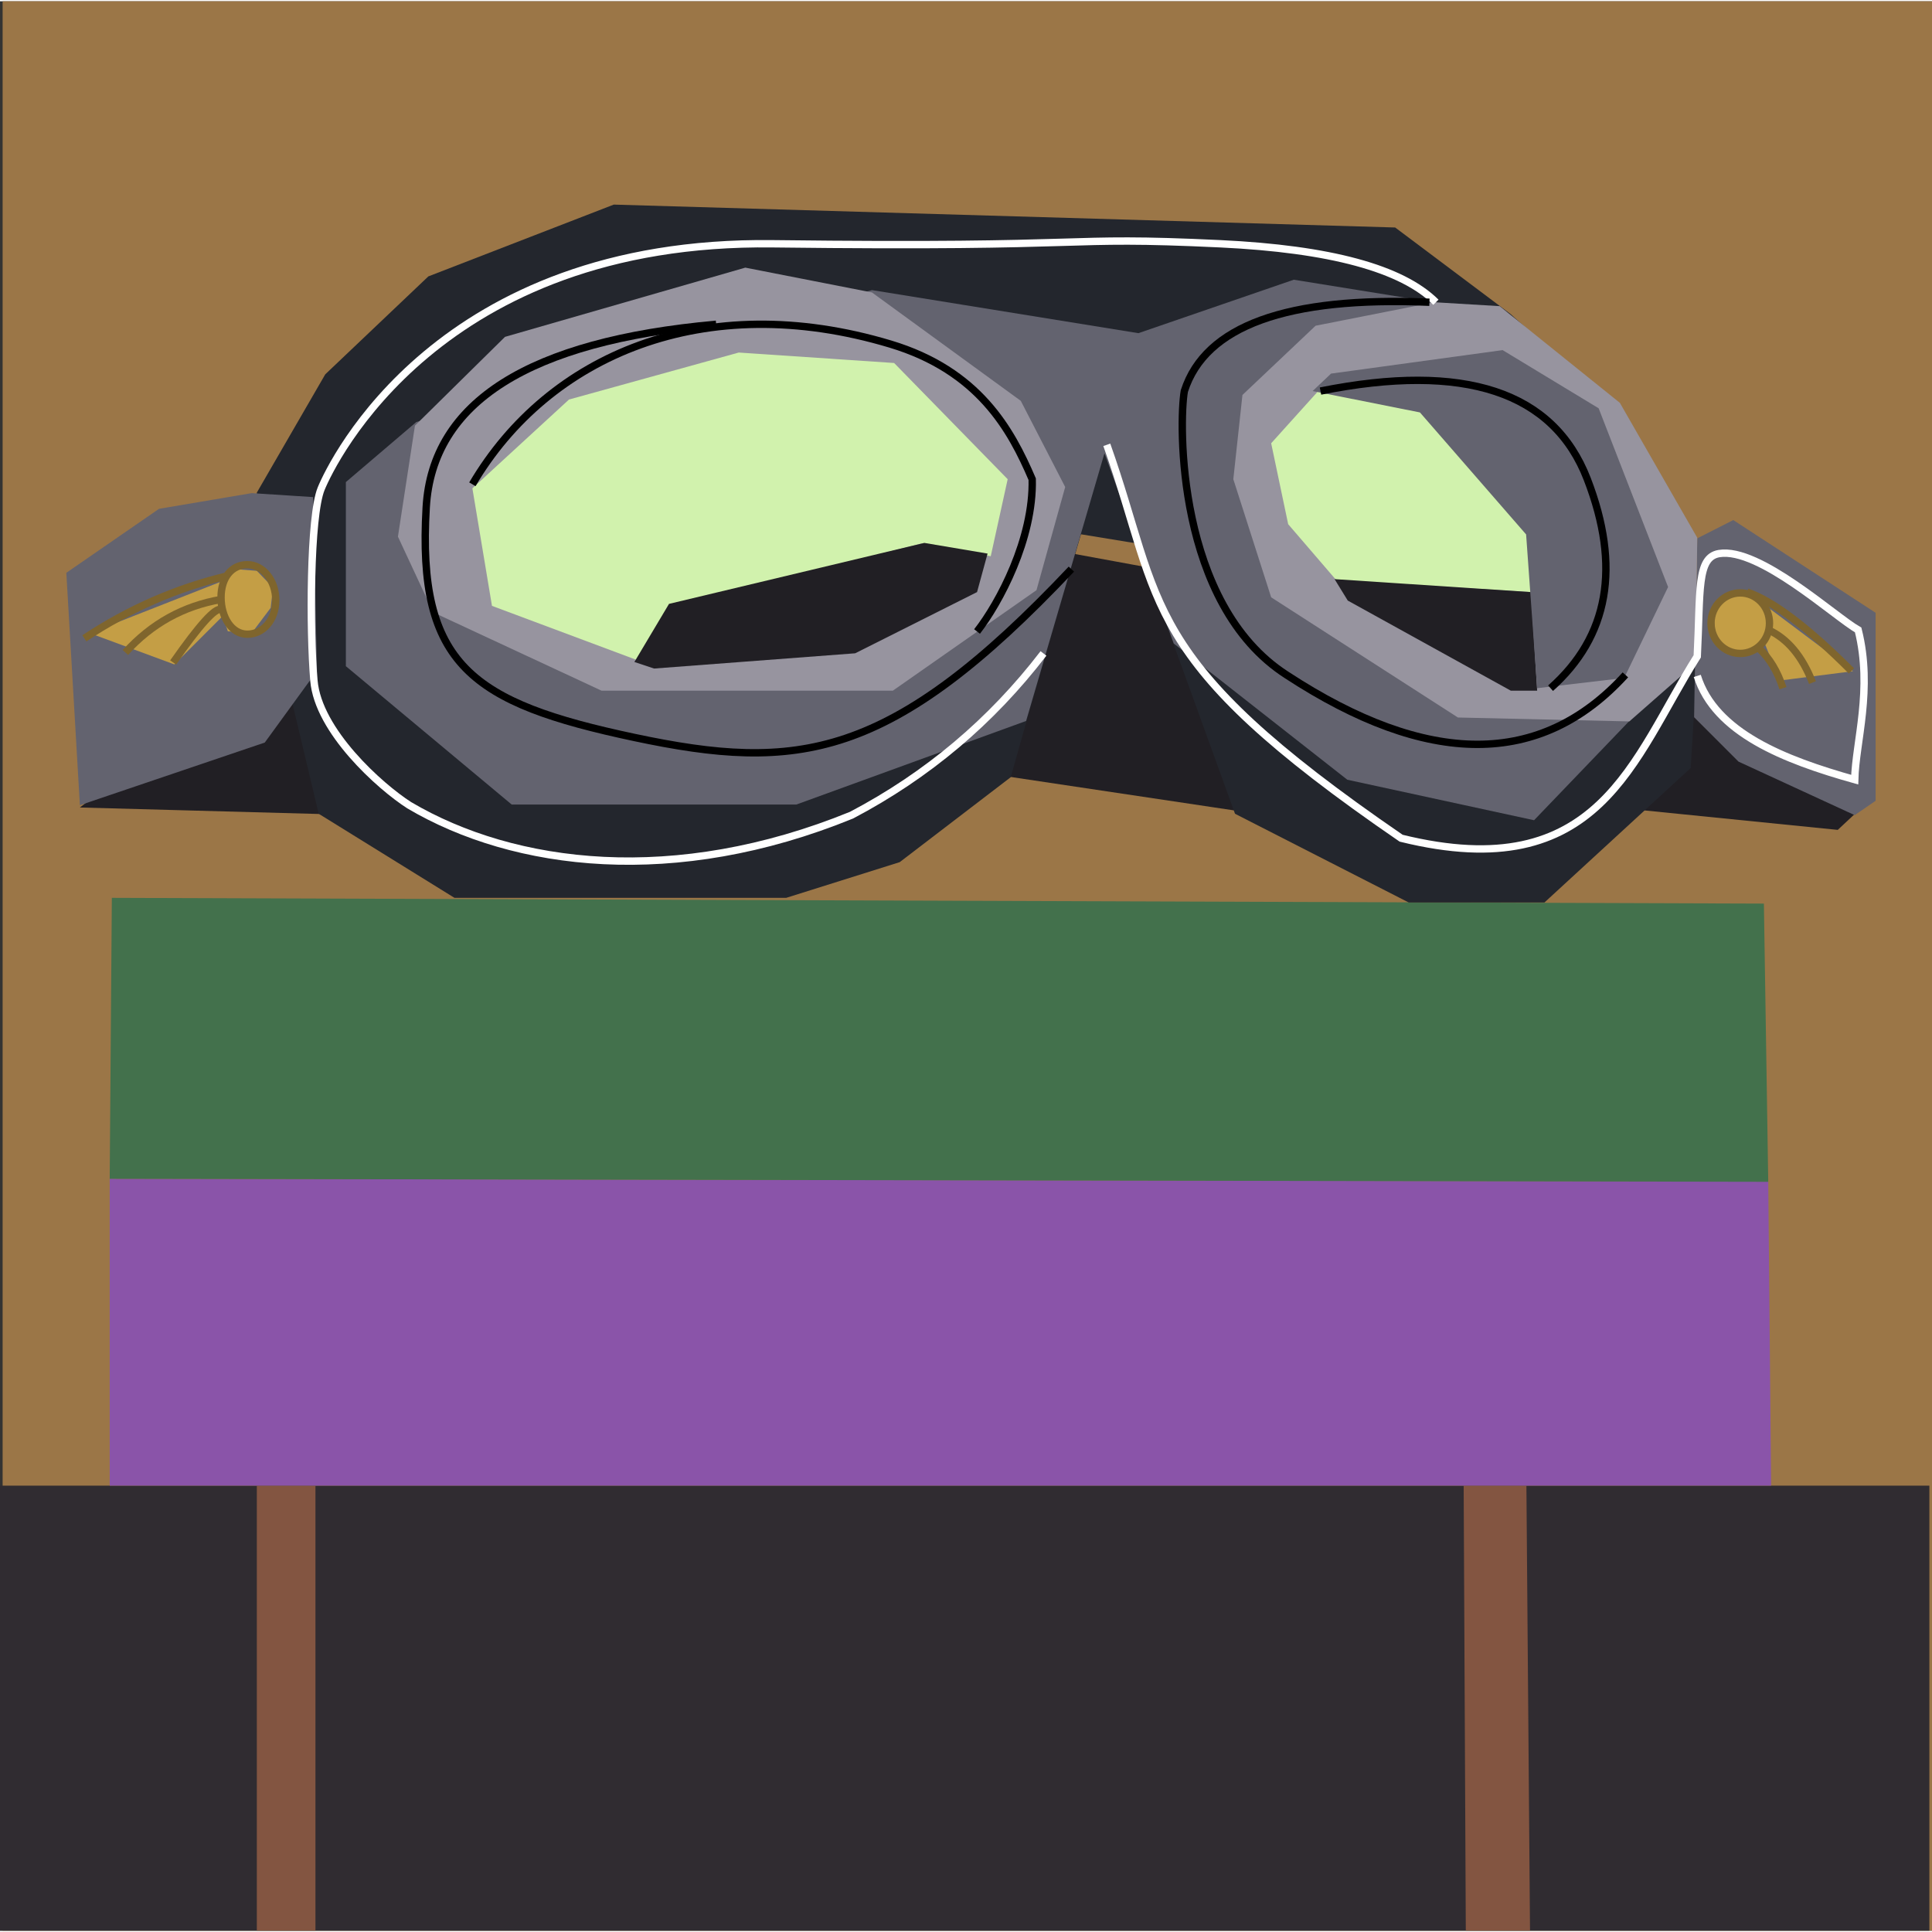 <?xml version="1.0" encoding="UTF-8" standalone="no"?>
<!DOCTYPE svg PUBLIC "-//W3C//DTD SVG 1.1//EN" "http://www.w3.org/Graphics/SVG/1.1/DTD/svg11.dtd">
<svg version="1.1" xmlns="http://www.w3.org/2000/svg" xmlns:xlink="http://www.w3.org/1999/xlink" preserveAspectRatio="xMidYMid meet" viewBox="201.243 155.764 262.354 262" width="262" height="262"><rect x="201.243" y="155.764" width="262.354" height="262" fill="#333333" stroke="none"/><defs><path d="M201.6 155.76L463.6 155.76L463.6 417.76L201.6 417.76L201.6 155.76Z" id="c3zaMrW7Em"></path><path d="M201.24 357.33L463.24 357.33L463.24 417.76L201.24 417.76L201.24 357.33Z" id="b1zj1Sck25"></path><path d="M236.12 357.33L244.08 357.33L244.08 417.76L236.12 417.76L236.12 357.33Z" id="aAFNE9YCL"></path><path d="M400 357.33L408.52 357.33L409.01 417.76L400.29 417.76L400 357.33Z" id="c754XrSnRZ"></path><path d="M358.05 226.6L358.43 236.1L344.47 234.97L344.47 225.09L358.05 226.6Z" id="a1BuSZTHJ8"></path><path d="M216.14 315.66L441.36 316.05L441.75 357.33L216.14 357.33L216.14 315.66Z" id="aQi0JRY9G"></path><path d="M216.43 277.51L440.77 278.29L441.36 316.07L216.14 315.66L216.43 277.51Z" id="ar5PQqtav"></path><path d="M424.38 265.62L450.8 268.28L453.1 266.13L449.38 257.99L414.93 236.31L360.67 233.29L345.25 230.46L340.82 231.88L323.26 224.47L288.16 232.27L284.96 240.24L247.55 242.19L232.3 249.64L212.09 265.24L244.89 266.13L334.26 260.46L368.72 265.62L424.38 265.62Z" id="bn4QKnArq"></path><path d="M348.03 228.14L355.66 229.39L368.95 266.09L392.54 278.14L410.97 278.14L430.83 259.88L431.72 245.16L426.93 224.59L419.49 210.05L406.4 198.26L390.7 186.48L284.59 183.37L259.41 193.12L245.41 206.42L236.12 222.48L236.12 230.81L244.52 266.09L262.96 277.51L308 277.51L323.42 272.66L338.49 261.13L341.15 251.73L348.03 228.14Z" id="a2qq0W2I73"></path><path d="M257.78 212.89L319.65 194.98L355.83 200.83L376.93 193.57L397.83 196.94L381.2 202.53L422.5 253.49L409.56 266.97L384.2 261.47L360.63 242.97L351.22 217.15L340.58 253.49L309.38 264.84L270.73 264.84L248.21 246.05L248.21 221.05L257.78 212.89Z" id="a25zZWw8lK"></path><path d="M243.76 223.09L244.29 246.67L237.2 256.42L212.09 264.93L210.25 233.37L222.84 224.68L235.43 222.55L243.76 223.09Z" id="aXOCqc6uE"></path><path d="M436.61 226.21L455.94 238.8L455.94 264.33L453.1 266.28L437.32 259.01L431.29 252.98L431.72 228.69L436.61 226.21Z" id="a1K1UR6JZj"></path><path d="M257.59 213.39L255.28 228.46L260.07 238.74L282.94 249.38L322.48 249.38L341.99 235.73L345.89 221.72L339.86 210.02L319.65 195.3L302.45 191.93L269.82 201.33L257.59 213.39Z" id="b6yFFjQhX"></path><path d="M301.56 203.46L322.66 204.88L338.08 220.66L335.78 231.12L326.38 229.39L292.69 237.86L288.44 245.48L268.05 237.86L265.39 221.9L278.51 209.84L301.56 203.46Z" id="f1zC9qGD9S"></path><path d="M379.89 199.82L369.96 209.22L368.72 220.66L373.86 236.7L399.22 253.02L422.5 253.55L431.48 245.66L431.72 228.61L421.21 210.29L404.89 197.16L396.03 196.63L379.89 199.82Z" id="eNtl1KBtE"></path><path d="M409.15 228.55L394.79 211.7L380.25 208.69L373.86 215.78L376.17 226.77L382.73 234.4L409.15 235.99L409.15 228.55Z" id="b1c6rtRe2Q"></path><path d="M384.26 237.14L406.41 249.38L409.98 249.38L409.15 235.99L382.47 234.23L384.26 237.14Z" id="a2eMoyp2k2"></path><path d="M290.07 246.37L317.37 244.3L333.92 235.99L335.35 230.76L326.76 229.31L292.09 237.59L287.39 245.48L290.07 246.37Z" id="c4uCucuOLU"></path><path d="M405.29 203.13L418.33 211.03L427.76 235.3L421.8 247.65L409.98 249.04L408.48 228.16L394.06 211.59L379.49 208.69L381.99 206.32L405.29 203.13Z" id="c3SRyqcXIu"></path><path d="M224.92 245.81L213.44 241.57L231.49 234.48L233.16 232.87L236.12 233.1L238.32 235.38L238 238.13L235.41 241.57L232.18 241.31L231.49 239.24L224.92 245.81Z" id="h2wj9WiEOr"></path><path d="M442.93 248L452.87 246.73L441.36 238.09L439.02 236.1L436.05 236.33L433.86 238.61L434.17 241.36L435.48 244.09L439.67 244.09L440.68 242.47L442.93 248Z" id="a8TFPjxoB5"></path><path d="M441.53 240.21C441.53 242.48 439.75 244.32 437.56 244.32C435.37 244.32 433.59 242.48 433.59 240.21C433.59 237.94 435.37 236.1 437.56 236.1C439.75 236.1 441.53 237.94 441.53 240.21Z" id="bLj6c0psY"></path><path d="M443.36 249.04C442.62 246.76 441.53 244.96 440.08 243.61" id="eukLbY7iS"></path><path d="M447.37 248.28C445.97 244.7 443.98 242.32 441.39 241.13" id="b8NmcvKyt"></path><path d="M452.65 246.69C446.7 240.74 441.98 237.18 438.49 235.99" id="b16Iy2YwJd"></path><path d="M238.69 237.09C238.69 239.77 236.96 241.71 234.83 241.71C232.7 241.71 231.26 239.4 231.26 236.71C231.26 234.03 232.7 232.27 234.83 232.27C236.96 232.27 238.69 234.41 238.69 237.09Z" id="a1m4TuSSox"></path><path d="M212.7 242.27C218.75 238.26 225.24 235.42 232.19 233.77" id="i2DNwSZOvH"></path><path d="M218.27 244.19C221.82 240.27 226.15 237.87 231.26 236.99" id="d4UqRtAGnj"></path><path d="M224.76 245.55C228.31 240.47 230.48 238.07 231.26 238.35" id="i2HlwspiJH"></path><path d="M342.94 244.32C335.86 253.55 327.17 260.87 316.88 266.28C292.94 276.05 271.13 273.39 256.81 264.93C252.83 262.38 244.45 254.86 243.87 248C243.28 241.14 243.32 225.7 244.85 221.96C246.37 218.22 260.89 188.13 306.16 188.69C351.43 189.24 344.64 187.63 366.97 188.69C381.86 189.4 391.61 192.04 396.23 196.63" id="g5Wddwk4D"></path><path d="M431.72 247.37C434.14 255.1 443.56 258.78 453.1 261.46C453.22 256.38 455.59 249.18 453.57 241.13C450.44 239.37 440.14 229.86 434.68 230.76C431.62 231.28 432.17 235.79 431.72 244.71C422.95 258.62 418.49 276.06 391.51 269.41C355.65 244.83 359.3 237.85 351.54 215.99" id="c2lPcf7Vp0"></path><path d="M265.39 221.35C275.7 203.84 296.88 194.73 322.15 202.31C334.15 205.92 338.52 213.91 341.41 220.66C341.61 228.75 336.94 237.48 333.92 241.34" id="b8G3zoAQU"></path><path d="M346.73 232.87C322.15 258.92 309.48 260.42 287.39 255.73C265.3 251.04 257.87 245.89 259.12 224.47C259.95 210.19 273.07 201.91 298.49 199.62" id="a2MBPKbbGs"></path><path d="M421.96 247.23C410.5 259.81 395.16 259.81 375.94 247.23C360.96 237.59 361.33 212.91 362.07 208.69C364.91 199.84 376 195.82 395.35 196.63" id="i1fAXBtdJ0"></path><path d="M411.8 249.04C419.71 242.02 421.38 232.56 416.79 220.66C412.2 208.76 400.12 204.77 380.56 208.69" id="d4ouWXvuv"></path></defs><g><g><g><use xlink:href="#c3zaMrW7Em" opacity="1" fill="#9b7647" fill-opacity="1"></use></g><g><use xlink:href="#b1zj1Sck25" opacity="1" fill="#302c31" fill-opacity="1"></use></g><g><use xlink:href="#aAFNE9YCL" opacity="1" fill="#835541" fill-opacity="1"></use></g><g><use xlink:href="#c754XrSnRZ" opacity="1" fill="#835541" fill-opacity="1"></use></g><g><use xlink:href="#a1BuSZTHJ8" opacity="1" fill="#9b7647" fill-opacity="1"></use></g><g><use xlink:href="#aQi0JRY9G" opacity="1" fill="#8a54a9" fill-opacity="1"></use></g><g><use xlink:href="#ar5PQqtav" opacity="1" fill="#43714c" fill-opacity="1"></use></g><g><use xlink:href="#bn4QKnArq" opacity="1" fill="#211f24" fill-opacity="1"></use></g><g><use xlink:href="#a2qq0W2I73" opacity="1" fill="#23262d" fill-opacity="1"></use></g><g><use xlink:href="#a25zZWw8lK" opacity="1" fill="#63636f" fill-opacity="1"></use></g><g><use xlink:href="#aXOCqc6uE" opacity="1" fill="#63636f" fill-opacity="1"></use></g><g><use xlink:href="#a1K1UR6JZj" opacity="1" fill="#63636f" fill-opacity="1"></use></g><g><use xlink:href="#b6yFFjQhX" opacity="1" fill="#97949f" fill-opacity="1"></use></g><g><use xlink:href="#f1zC9qGD9S" opacity="1" fill="#d1f2ad" fill-opacity="1"></use></g><g><use xlink:href="#eNtl1KBtE" opacity="1" fill="#97949f" fill-opacity="1"></use></g><g><use xlink:href="#b1c6rtRe2Q" opacity="1" fill="#d1f2ad" fill-opacity="1"></use></g><g><use xlink:href="#a2eMoyp2k2" opacity="1" fill="#211f24" fill-opacity="1"></use></g><g><use xlink:href="#c4uCucuOLU" opacity="1" fill="#211f24" fill-opacity="1"></use></g><g><use xlink:href="#c3SRyqcXIu" opacity="1" fill="#63636f" fill-opacity="1"></use></g><g><use xlink:href="#h2wj9WiEOr" opacity="1" fill="#c49e45" fill-opacity="1"></use></g><g><use xlink:href="#a8TFPjxoB5" opacity="1" fill="#c49e45" fill-opacity="1"></use></g><g><g><use xlink:href="#bLj6c0psY" opacity="1" fill-opacity="0" stroke="#7f652d" stroke-width="1" stroke-opacity="1"></use></g></g><g><g><use xlink:href="#eukLbY7iS" opacity="1" fill-opacity="0" stroke="#7f652d" stroke-width="1" stroke-opacity="1"></use></g></g><g><g><use xlink:href="#b8NmcvKyt" opacity="1" fill-opacity="0" stroke="#7f652d" stroke-width="1" stroke-opacity="1"></use></g></g><g><g><use xlink:href="#b16Iy2YwJd" opacity="1" fill-opacity="0" stroke="#7f652d" stroke-width="1" stroke-opacity="1"></use></g></g><g><g><use xlink:href="#a1m4TuSSox" opacity="1" fill-opacity="0" stroke="#7f652d" stroke-width="1" stroke-opacity="1"></use></g></g><g><g><use xlink:href="#i2DNwSZOvH" opacity="1" fill-opacity="0" stroke="#7f652d" stroke-width="1" stroke-opacity="1"></use></g></g><g><g><use xlink:href="#d4UqRtAGnj" opacity="1" fill-opacity="0" stroke="#7f652d" stroke-width="1" stroke-opacity="1"></use></g></g><g><g><use xlink:href="#i2HlwspiJH" opacity="1" fill-opacity="0" stroke="#7f652d" stroke-width="1" stroke-opacity="1"></use></g></g><g><g><use xlink:href="#g5Wddwk4D" opacity="1" fill-opacity="0" stroke="#ffffff" stroke-width="1" stroke-opacity="1"></use></g></g><g><g><use xlink:href="#c2lPcf7Vp0" opacity="1" fill-opacity="0" stroke="#ffffff" stroke-width="1" stroke-opacity="1"></use></g></g><g><g><use xlink:href="#b8G3zoAQU" opacity="1" fill-opacity="0" stroke="#000000" stroke-width="1" stroke-opacity="1"></use></g></g><g><g><use xlink:href="#a2MBPKbbGs" opacity="1" fill-opacity="0" stroke="#000000" stroke-width="1" stroke-opacity="1"></use></g></g><g><g><use xlink:href="#i1fAXBtdJ0" opacity="1" fill-opacity="0" stroke="#000000" stroke-width="1" stroke-opacity="1"></use></g></g><g><g><use xlink:href="#d4ouWXvuv" opacity="1" fill-opacity="0" stroke="#000000" stroke-width="1" stroke-opacity="1"></use></g></g></g></g></svg>